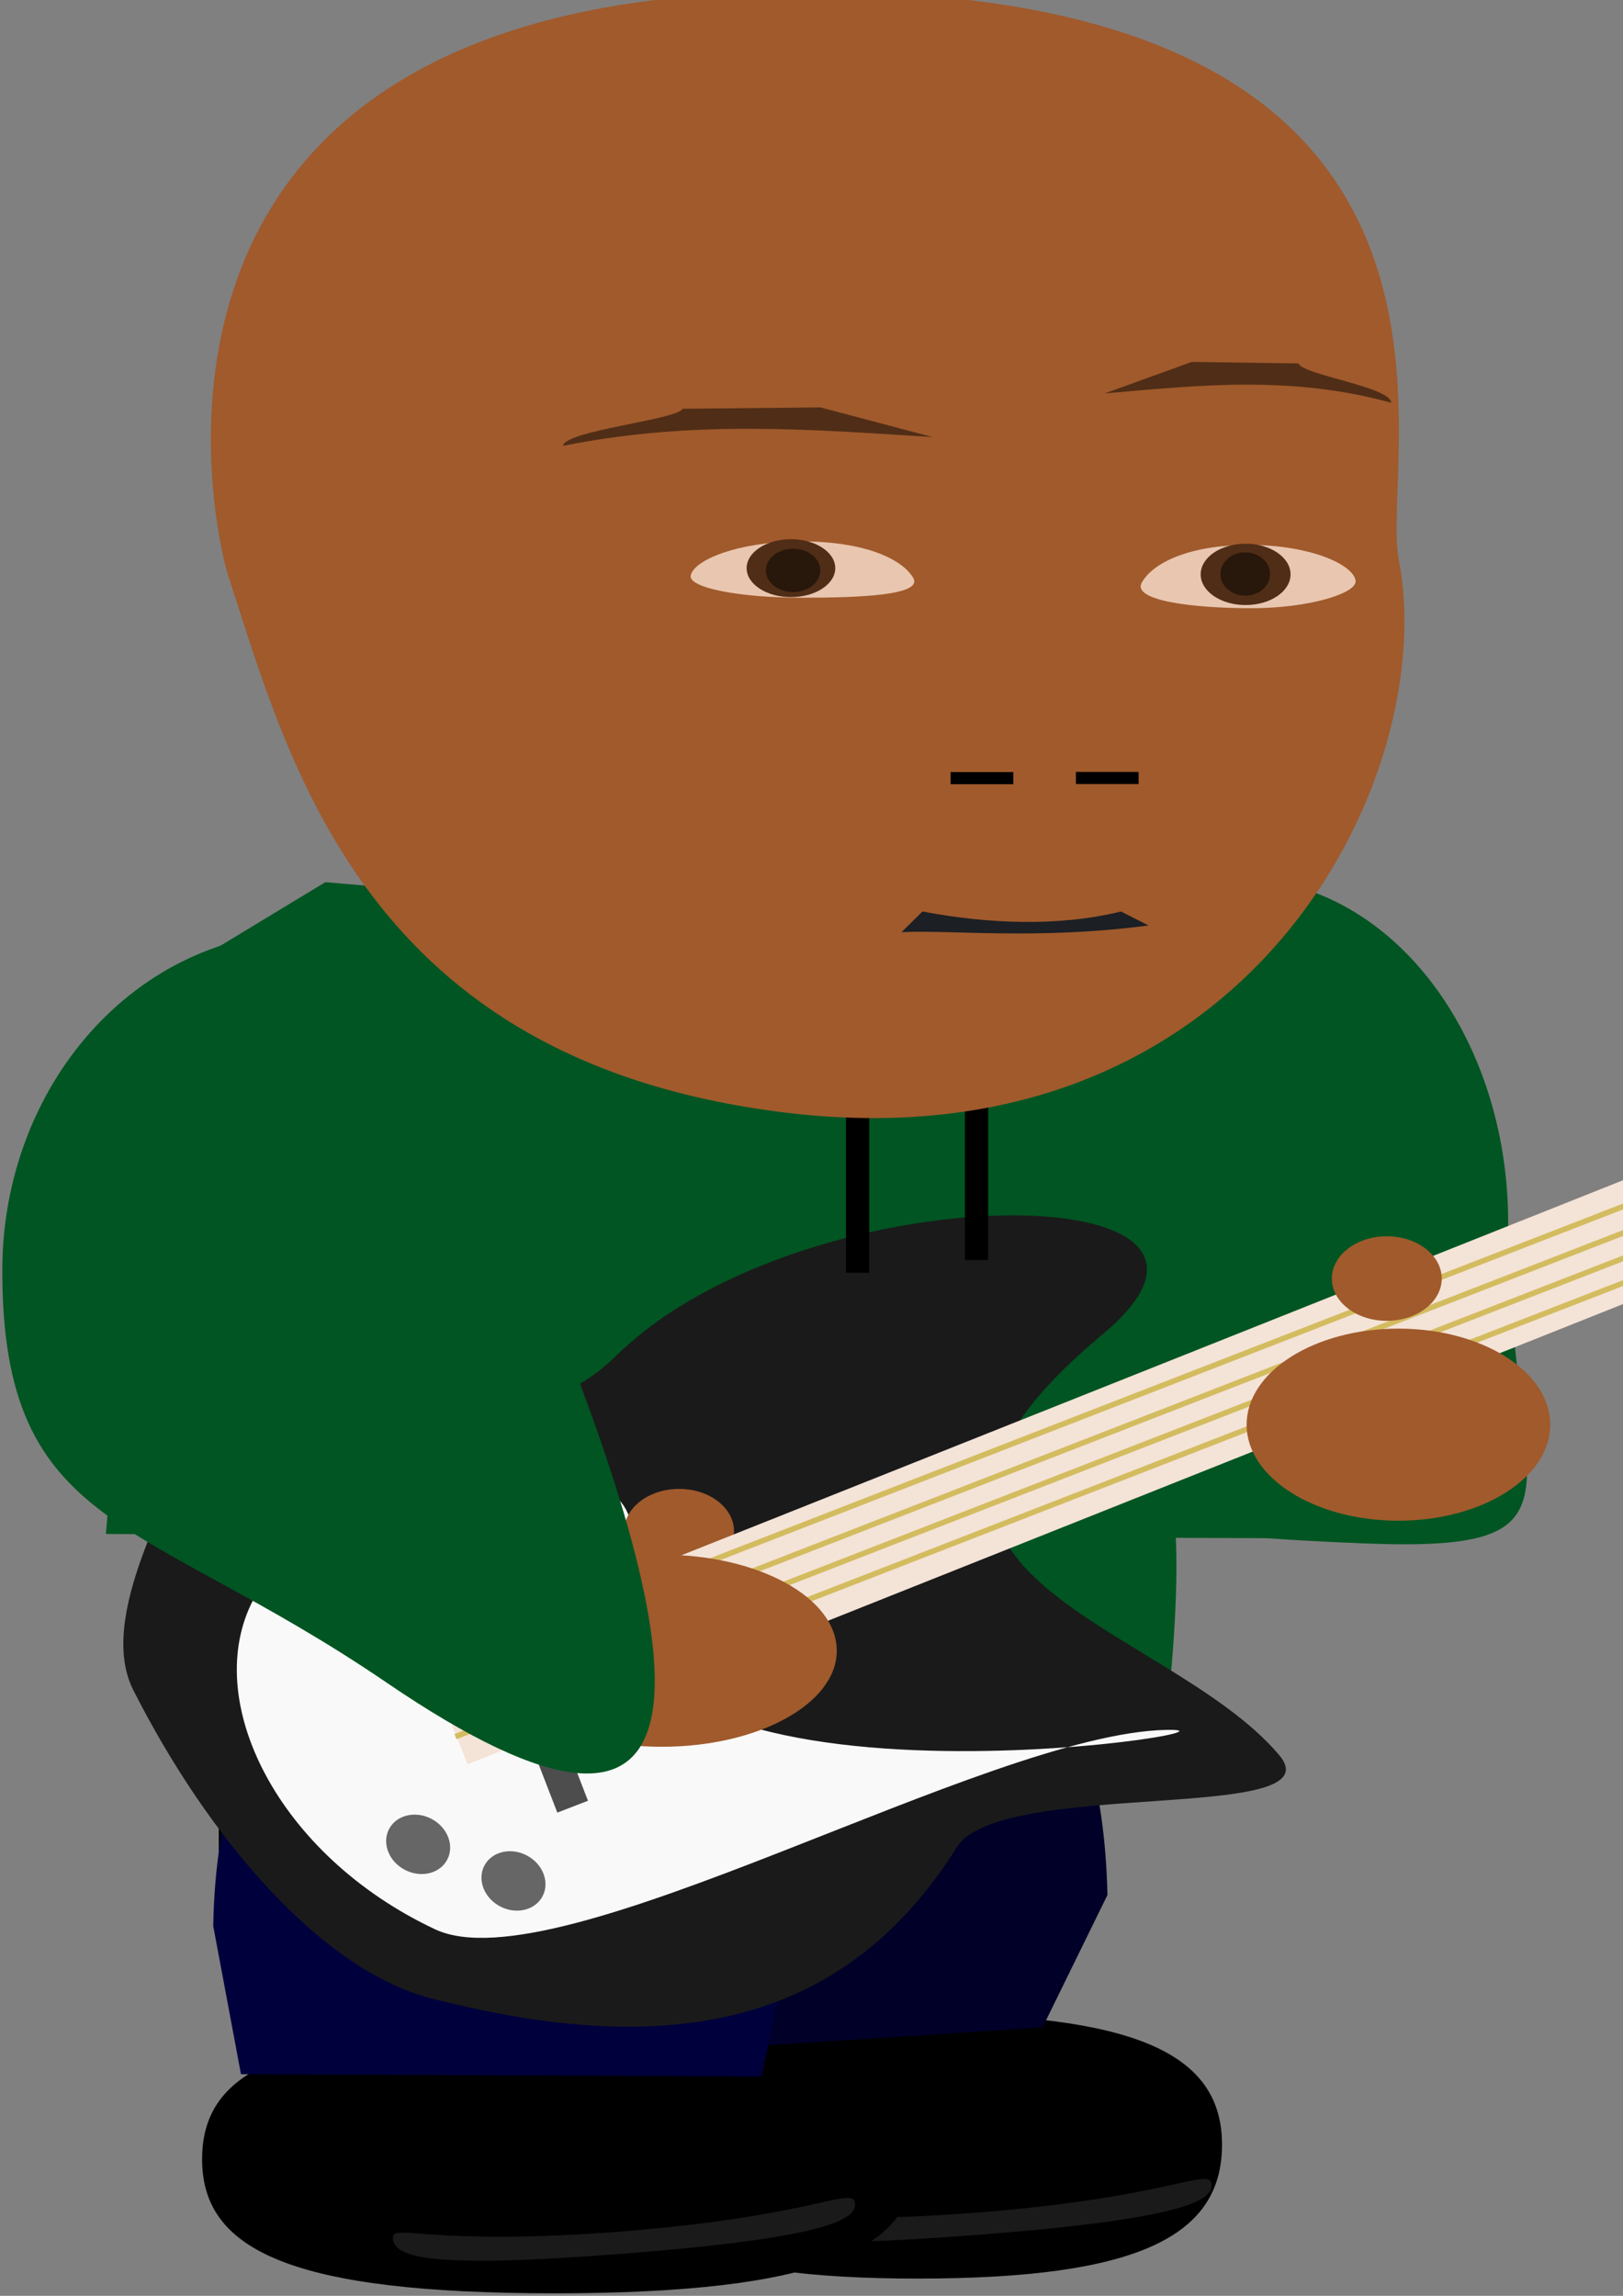 <?xml version="1.0" encoding="UTF-8" standalone="no"?>
<!-- Created with Inkscape (http://www.inkscape.org/) -->

<svg
   width="210mm"
   height="297mm"
   viewBox="0 0 210 297"
   version="1.1"
   id="svg10607"
   inkscape:version="1.1 (c68e22c387, 2021-05-23)"
   sodipodi:docname="bassiste.svg"
   inkscape:export-filename="C:\Users\basti\OneDrive\Bureau\Gus veut boire un coup\bank\pnj\bassiste2.png"
   inkscape:export-xdpi="5.2576323"
   inkscape:export-ydpi="5.2576323"
   xmlns:inkscape="http://www.inkscape.org/namespaces/inkscape"
   xmlns:sodipodi="http://sodipodi.sourceforge.net/DTD/sodipodi-0.dtd"
   xmlns="http://www.w3.org/2000/svg"
   xmlns:svg="http://www.w3.org/2000/svg">
  <rect x="0" y="0" width="210" height="297" fill="#808080" stroke="none"/>
  <sodipodi:namedview
     id="namedview10609"
     pagecolor="#ffffff"
     bordercolor="#666666"
     borderopacity="1.0"
     inkscape:pageshadow="2"
     inkscape:pageopacity="0.0"
     inkscape:pagecheckerboard="0"
     inkscape:document-units="mm"
     showgrid="false"
     inkscape:zoom="0.26393991"
     inkscape:cx="575.88866"
     inkscape:cy="354.2473"
     inkscape:window-width="1920"
     inkscape:window-height="1001"
     inkscape:window-x="-9"
     inkscape:window-y="-9"
     inkscape:window-maximized="1"
     inkscape:current-layer="layer1" />
  <defs
     id="defs10604" />
  <g
     inkscape:label="Calque 1"
     inkscape:groupmode="layer"
     id="layer1">
    <path
       id="path11385-4-1-1-5-2-8"
       style="fill:#000000;stroke-width:0.548"
       d="m 80.355,277.442 c 0,11.796 9.769,17.328 38.401,17.328 28.631,0 39.361,-5.533 39.361,-17.328 0,-11.795 -11.21,-16.925 -39.841,-16.925 -28.631,0 -37.92,5.129 -37.92,16.925 z"
       sodipodi:nodetypes="sssss" />
    <path
       id="path11724-0-2-14-2-8-2"
       style="fill:#1a1a1a;stroke-width:0.399"
       d="m 96.984,287.228 c 0.305,2.293 4.435,3.849 29.731,1.874 25.296,-1.975 30.346,-4.247 30.042,-6.54 -0.305,-2.293 -5.126,1.704 -30.422,3.678 -25.296,1.975 -29.655,-1.304 -29.351,0.988 z"
       sodipodi:nodetypes="sssss" />
    <path
       id="path11385-4-04-45-3-8-6"
       style="fill:#000000;stroke-width:0.548"
       d="m 26.149,279.347 c 0,11.795 11.597,17.328 45.582,17.328 33.985,0 46.721,-5.532 46.721,-17.328 0,-11.796 -13.306,-16.925 -47.291,-16.925 -33.985,0 -45.012,5.129 -45.012,16.925 z"
       sodipodi:nodetypes="sssss" />
    <rect
       style="fill:#000000;fill-opacity:1;stroke-width:0.265"
       id="rect12969-1-0"
       width="79.935"
       height="28.684"
       x="-108.24"
       y="212.017"
       transform="scale(-1,1)" />
    <path
       id="rect10620-3-0-1-1"
       style="fill:#000028;fill-opacity:1;stroke-width:0.462"
       d="m 143.292,245.148 c -1.465,-69.228 -76.247,-60.094 -76.364,0.297 -0.25,-2.136 3.555,11.852 4.622,20.953 l 63.343,-4.115 z"
       sodipodi:nodetypes="ccccc" />
    <path
       id="rect10620-1-8-9-9-7"
       style="fill:#00003c;fill-opacity:1;stroke-width:0.399"
       d="M 102.793,248.577 C 91.334,178.04 28.582,188.67 27.592,249.171 l 3.587,19.158 67.348,0.297 z"
       sodipodi:nodetypes="ccccc" />
    <path
       id="path4257-0-5-6-5-0-3-4"
       style="fill:#000055;fill-opacity:1;stroke-width:0.219"
       d="m 139.551,157.453 c -0.28,6.552 3.813,9.417 -4.229,7.93 0,0 -4.816,-12.081 -4.497,-23.126 0.209,-6.86 10.396,-23.997 9.691,-7.444 z"
       sodipodi:nodetypes="sssss" />
    <ellipse
       style="fill:#deaa87;stroke-width:0.148"
       id="path9819-9-7-8-8-0-4"
       cx="-133.68"
       cy="205.326"
       rx="7.11"
       ry="5.469"
       transform="scale(-1,1)" />
    <path
       id="path6217-9-9-5-1"
       style="fill:#005522;stroke-width:0.399"
       d="m 131.072,144.911 c -30.084,45.823 -1.556,52.936 45.618,54.76 30.81,1.191 18.451,-7.151 18.451,-41.519 0,-24.004 -15.062,-44.615 -35.594,-44.615 -20.531,0 -15.239,11.215 -28.475,31.375 z"
       sodipodi:nodetypes="sssss" />
    <path
       id="rect21874-0-5-4-1"
       style="fill:#005522;stroke-width:0.265"
       d="m 141.548,174.166 -118.037,7.013 c 0.492,10.105 -8.143,39.412 -2.479,42.506 52.644,8.927 85.193,11.887 129.978,0.102 0,-7.788 6.187,-41.837 -9.463,-49.625 z"
       sodipodi:nodetypes="cccccc" />
    <path
       id="rect8523-7-3-4-8"
       style="fill:#005522;stroke-width:0.377"
       d="m 171.117,125.237 -129.022,-11.113 -22.347,13.531 -6.047,70.792 161.478,0.584 z"
       sodipodi:nodetypes="cccccc" />
    <path
       id="path12953"
       style="fill:#1a1a1a;stroke-width:0.265"
       d="m 123.787,238.987 c -15.8,25.233 -40.579,26.535 -67.898,19.565 -14.433,-3.682 -29.04,-20.938 -38.643,-39.916 -4.737,-9.362 4.847,-25.099 8.709,-34.729 5.203,-12.973 35.619,9.348 53.79,-8.531 24.198,-23.809 87.944,-23.621 62.953,-2.787 -36.965,30.816 7.937,36.913 22.794,54.433 7.599,8.961 -36.064,2.954 -41.706,11.964 z"
       sodipodi:nodetypes="ssssssss" />
    <path
       id="path14267"
       style="fill:#f9f9f9;stroke-width:0.265"
       d="m 151.01,223.786 c -23.319,0.377 -78.789,33.28 -94.712,25.802 -20.375,-9.569 -30.398,-29.677 -23.475,-42.733 6.923,-13.057 54.266,-26.319 48.544,-4.549 -9.425,35.861 84.419,21.242 69.643,21.48 z"
       sodipodi:nodetypes="sssss" />
    <path
       id="path14675"
       style="stroke-width:0.265"
       d="m 290.142,131.829 c -0.657,8.391 -6.803,9.623 -20.107,14.56 -13.304,4.938 -25.143,11.212 -28.072,3.321 -2.929,-7.891 4.814,-25.709 18.787,-23.228 24.051,4.271 29.787,0.304 29.392,5.347 z"
       sodipodi:nodetypes="sssss" />
    <ellipse
       style="fill:#a05a2c;stroke-width:0.148"
       id="path9819-9-7-8-1-9"
       cx="-87.866"
       cy="198.082"
       rx="7.11"
       ry="5.469"
       transform="scale(-1,1)" />
    <rect
       style="fill:#f4e3d7;stroke-width:0.265"
       id="rect13816"
       width="14.885"
       height="206.624"
       x="219.543"
       y="-178.386"
       transform="rotate(68.286)" />
    <rect
       style="fill:#4d4d4d;stroke-width:0.265"
       id="rect13974"
       width="4.253"
       height="35.087"
       x="-17.31"
       y="209.629"
       transform="rotate(-21.14)" />
    <rect
       style="fill:#d3bc5f;stroke-width:0.265"
       id="rect15030"
       width="234.197"
       height="0.709"
       x="-22.337"
       y="221.25"
       transform="matrix(0.932,-0.362,0.346,0.938,0,0)" />
    <rect
       style="fill:#000000;fill-opacity:1;stroke-width:0.265"
       id="rect12931-8-7-6"
       width="3.004"
       height="22.109"
       x="-127.859"
       y="140.903"
       transform="scale(-1,1)" />
    <rect
       style="fill:#d3bc5f;stroke-width:0.265"
       id="rect15030-3"
       width="234.197"
       height="0.709"
       x="-22.539"
       y="224.448"
       transform="matrix(0.932,-0.362,0.346,0.938,0,0)" />
    <ellipse
       style="fill:#a05a2c;stroke-width:0.148"
       id="path9819-9-7-8-1-9-0"
       cx="-179.436"
       cy="165.402"
       rx="7.11"
       ry="5.469"
       transform="scale(-1,1)" />
    <rect
       style="fill:#000000;fill-opacity:1;stroke-width:0.265"
       id="rect12931-8-7-6-7"
       width="3.004"
       height="22.109"
       x="-112.465"
       y="142.545"
       transform="scale(-1,1)" />
    <rect
       style="fill:#d3bc5f;stroke-width:0.265"
       id="rect15030-2"
       width="234.197"
       height="0.709"
       x="-22.229"
       y="227.51"
       transform="matrix(0.932,-0.362,0.346,0.938,0,0)" />
    <rect
       style="fill:#d3bc5f;stroke-width:0.265"
       id="rect15030-37"
       width="234.197"
       height="0.709"
       x="-22.475"
       y="230.488"
       transform="matrix(0.932,-0.362,0.346,0.938,0,0)" />
    <ellipse
       style="fill:#a05a2c;stroke-width:0.399"
       id="path9819-8-8-8-2"
       cx="213.547"
       cy="85.62"
       rx="12.425"
       ry="22.649"
       transform="matrix(0,1,1,0,0,0)" />
    <path
       id="path6217-9-9-3-7-8-0"
       style="fill:#005522;stroke-width:0.399"
       d="m 71.3,169.377 c 18.939,46.901 22.692,78.264 -21.296,48.283 C 18.264,196.026 0.297,198.192 0.297,164.365 c 0,-23.627 16.987,-43.913 40.143,-43.913 23.155,0 20.973,24.441 30.861,48.925 z"
       sodipodi:nodetypes="sssss" />
    <ellipse
       style="fill:#a05a2c;stroke-width:0.399"
       id="path9819-5-0-5-9-5"
       cx="184.303"
       cy="180.942"
       rx="12.425"
       ry="19.642"
       transform="matrix(0,1,1,0,0,0)" />
    <path
       id="path31-9-9-4-8-9"
       style="fill:#a05a2c;fill-opacity:1;fill-rule:evenodd;stroke-width:0.399"
       d="M 180.987,72.384 C 178.295,58.55 198.535,-4.913 96.339,-0.914 11.849,2.392 27.944,69.593 29.501,74.378 c 7.992,24.565 17.691,62.77 71.792,69.517 60.304,7.52 85.155,-43.446 79.694,-71.512 z"
       sodipodi:nodetypes="sssss" />
    <path
       id="rect1430-1-8-6-7-2"
       style="fill:#502d16;stroke-width:0.21"
       d="m 88.322,52.884 17.82,-0.184 14.526,3.841 C 105.174,55.574 89.787,54.275 72.865,57.679 72.981,55.721 87.704,54.29 88.322,52.883 Z"
       sodipodi:nodetypes="ccccc"
       inkscape:transform-center-x="7.3899992"
       inkscape:transform-center-y="0.58885627" />
    <path
       id="rect1430-1-8-6-7-4-5"
       style="fill:#502d16;stroke-width:0.21"
       d="m 168.019,47.016 -13.817,-0.195 -11.263,4.072 c 12.014,-1.025 23.944,-2.401 37.065,1.206 -0.083,-2.075 -11.506,-3.592 -11.985,-5.083 z"
       sodipodi:nodetypes="ccccc"
       inkscape:transform-center-x="-5.7297903"
       inkscape:transform-center-y="0.62413651" />
    <path
       id="path2169-5-4-04-7-9-1"
       style="fill:#e9c6af;stroke-width:0.566"
       d="m 147.743,75.35 c -1.357,2.373 6.724,3.333 14.17,3.333 7.446,0 13.822,-1.937 13.482,-3.621 -0.417,-2.072 -5.806,-4.493 -13.482,-4.565 -7.445,-0.066 -12.564,2.044 -14.17,4.852 z"
       sodipodi:nodetypes="sssss" />
    <path
       id="path2169-5-4-0-9-4-9-5"
       style="fill:#e9c6af;stroke-width:0.552"
       d="m 118.139,74.717 c 1.412,2.289 -6.783,2.608 -14.529,2.608 -7.746,0 -14.591,-1.262 -14.237,-2.886 0.436,-1.999 6.04,-4.334 14.025,-4.403 7.745,-0.06 13.07,1.972 14.741,4.681 z"
       sodipodi:nodetypes="sssss" />
    <ellipse
       style="fill:#502d16;stroke-width:0.345"
       id="path2169-03-4-0-2"
       ry="3.969"
       rx="5.814"
       cy="74.304"
       cx="-161.169"
       transform="scale(-1,1)" />
    <ellipse
       style="fill:#28170b;stroke-width:0.345"
       id="path2169-0-8-7-5-1"
       ry="2.802"
       rx="3.208"
       cy="74.258"
       cx="-161.121"
       transform="scale(-1,1)" />
    <ellipse
       style="fill:#502d16;stroke-width:0.314"
       id="path2169-5-48-7-0-5"
       cx="-102.34"
       cy="73.5"
       rx="5.733"
       ry="3.746"
       transform="scale(-1,1)" />
    <ellipse
       style="fill:#28170b;stroke-width:0.345"
       id="path2169-0-2-9-0-5-8"
       ry="2.802"
       rx="3.518"
       cy="73.791"
       cx="-102.616"
       transform="scale(-1,1)" />
    <path
       id="path11724-0-2-14-2-8"
       style="fill:#1a1a1a;stroke-width:0.399"
       d="m 50.852,289.684 c 0.305,2.293 4.435,3.849 29.731,1.874 25.296,-1.975 30.346,-4.247 30.042,-6.54 -0.305,-2.293 -5.126,1.704 -30.422,3.678 -25.296,1.975 -29.655,-1.304 -29.351,0.988 z"
       sodipodi:nodetypes="sssss" />
    <path
       id="rect12747-2-4-7-8"
       style="fill:#1c1f24;stroke-width:0.399"
       d="m 145.048,117.916 c -8.017,1.971 -17.11,1.629 -25.687,0 l -2.714,2.671 c 6.662,-0.305 17.631,1.019 31.963,-0.861 z"
       sodipodi:nodetypes="ccccc" />
    <rect
       style="fill:#000000;fill-opacity:1;stroke-width:0.265"
       id="rect17694-1"
       width="8.108"
       height="1.568"
       x="-147.321"
       y="99.861"
       transform="scale(-1,1)" />
    <rect
       style="fill:#000000;fill-opacity:1;stroke-width:0.265"
       id="rect17694-7-5"
       width="8.108"
       height="1.568"
       x="-131.112"
       y="99.881"
       transform="scale(-1,1)" />
    <ellipse
       style="fill:#666666;stroke-width:0.265"
       id="path15218"
       cx="159.565"
       cy="185.456"
       rx="4.253"
       ry="3.721"
       transform="rotate(27.932)" />
    <ellipse
       style="fill:#666666;stroke-width:0.265"
       id="path15218-5"
       cx="172.679"
       cy="183.861"
       rx="4.253"
       ry="3.721"
       transform="rotate(27.932)" />
  </g>
</svg>
